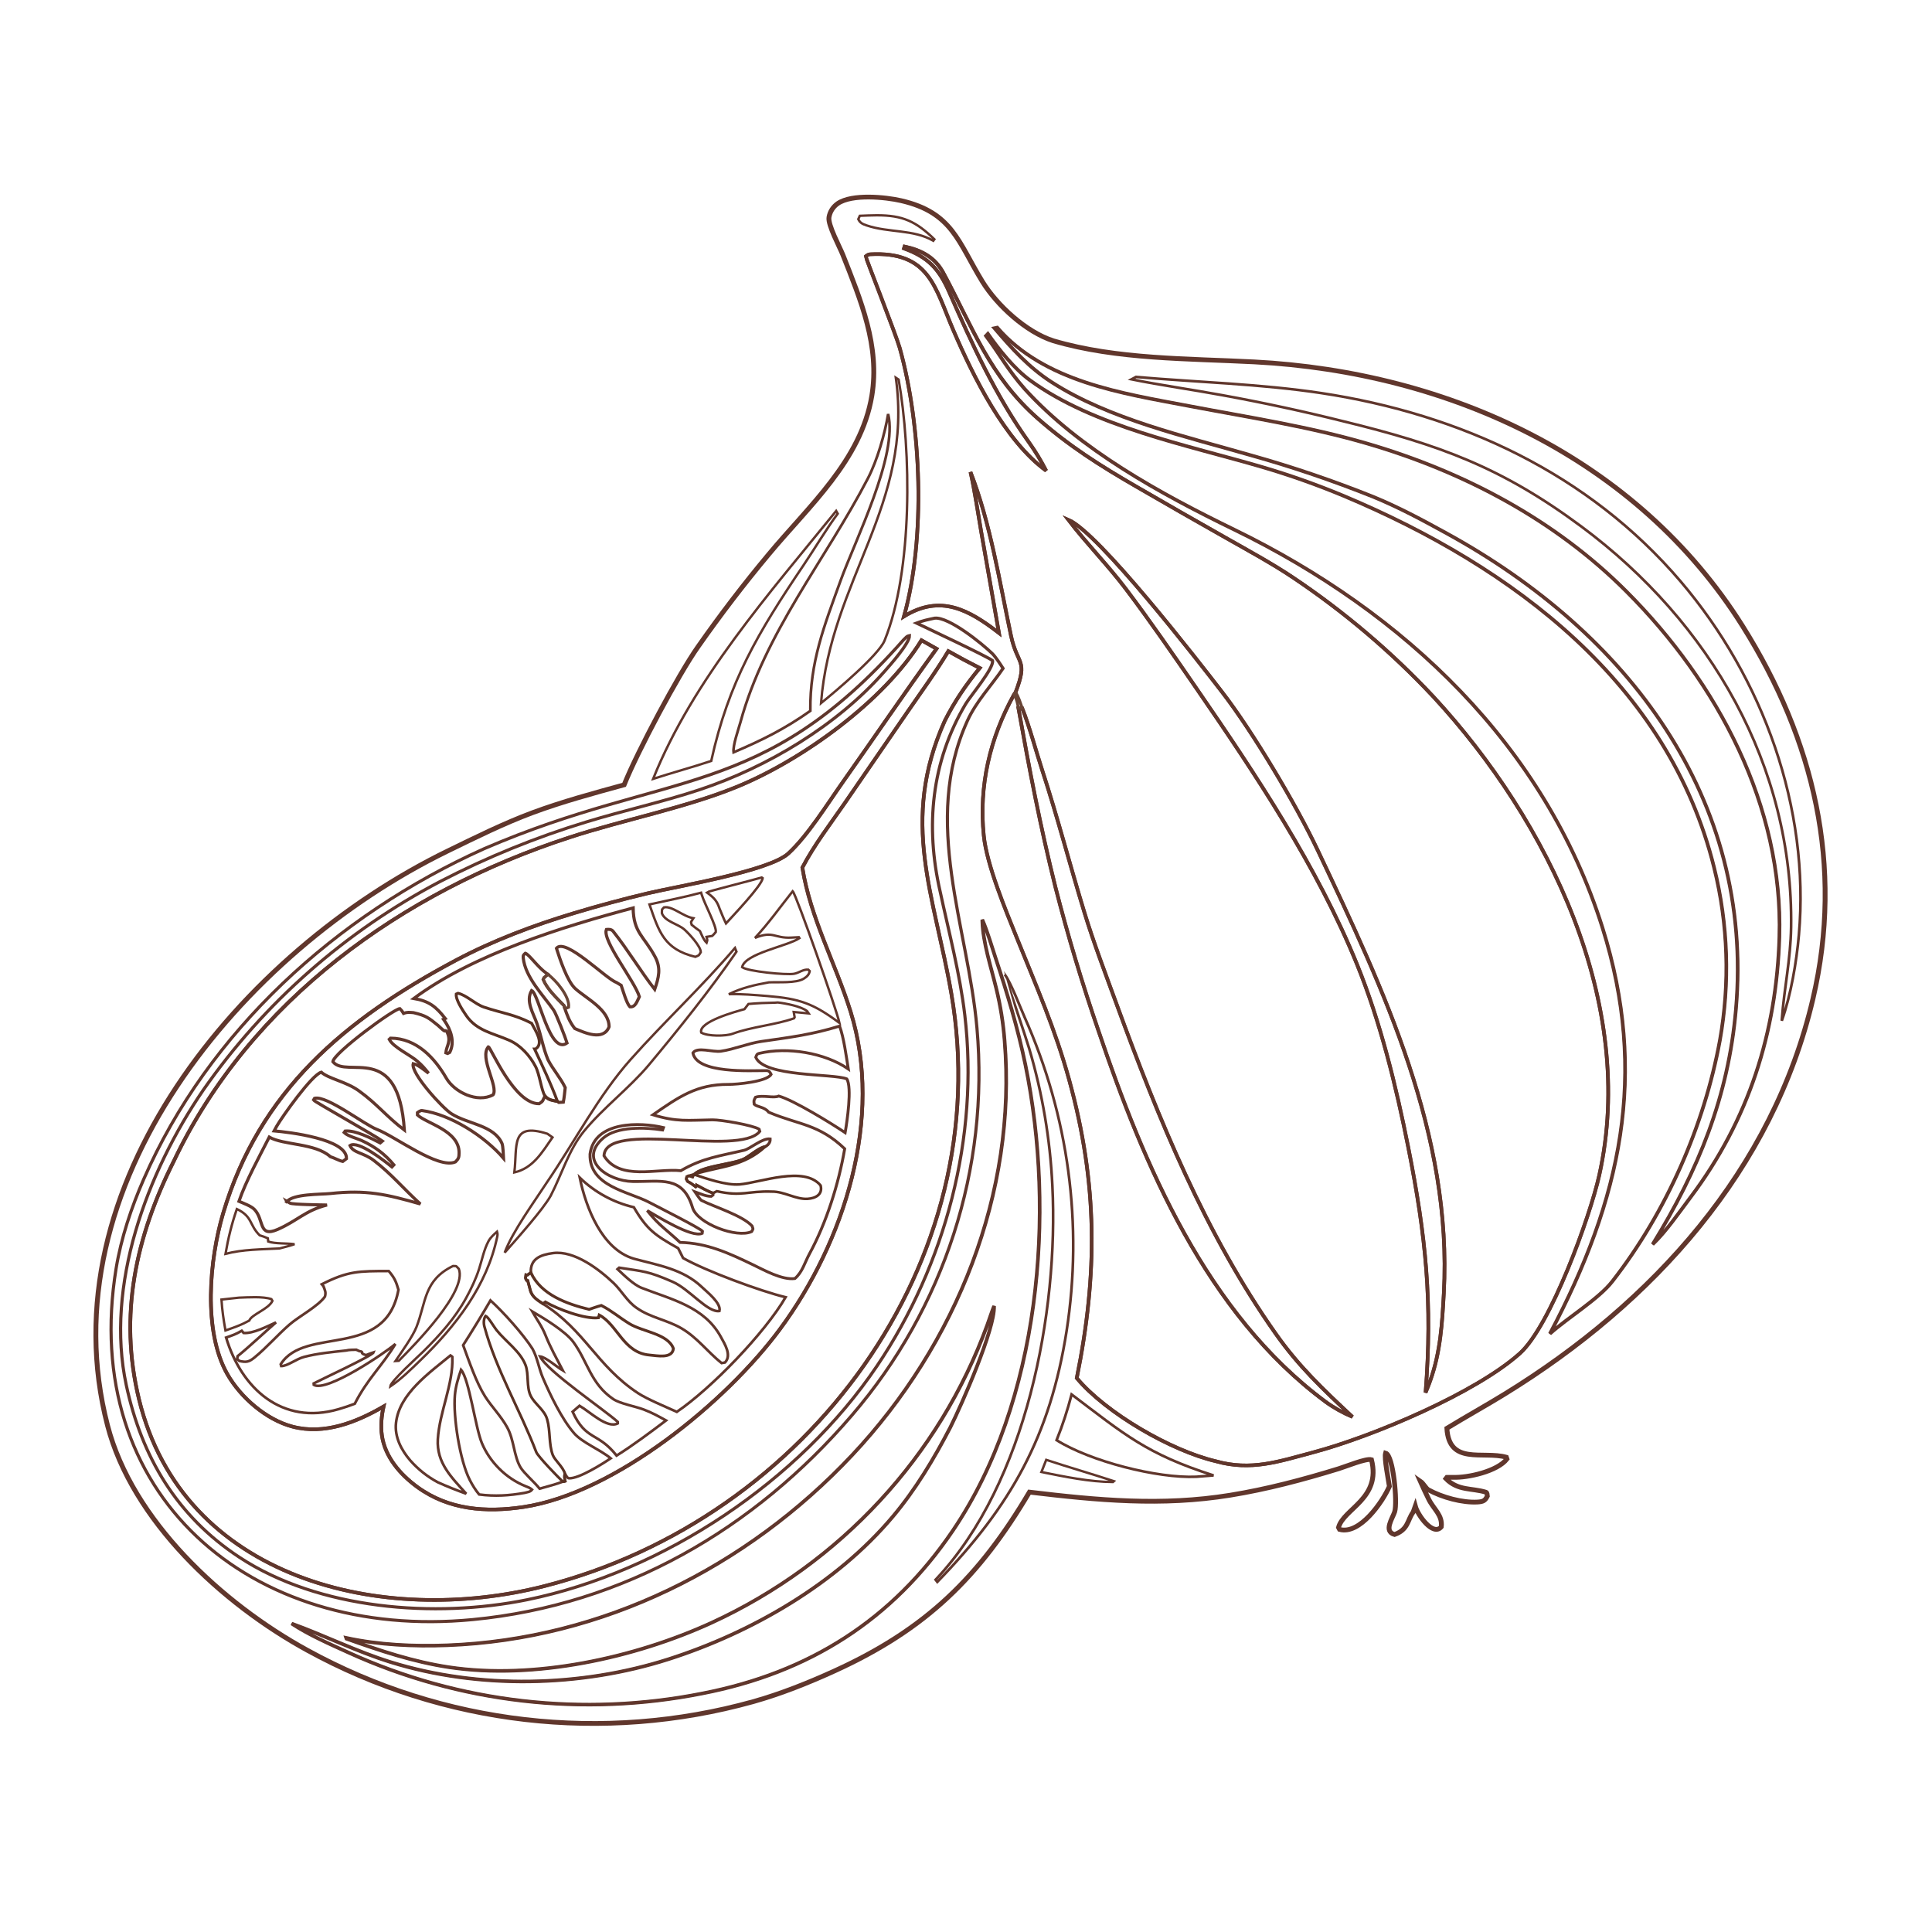 <svg xmlns="http://www.w3.org/2000/svg" viewBox="0 0 500 500">
  <g transform="matrix(0.627, 0, 0, 0.616, -436.03, 334.269)">
    <path fill="none" stroke="#60362C" stroke-width="2" d="M 953.04 -212.92 C 958.505 -226.85 975.474 -259.33 983.561 -270.96 C 992.719 -284.29 1002.44 -297.23 1012.7 -309.73 C 1029.3 -330.09 1050.84 -349.16 1055.28 -376.38 C 1058.68 -397.22 1050.68 -416.61 1043.31 -435.6 C 1042.01 -438.93 1037.08 -448.16 1037.59 -451.34 C 1037.97 -453.7 1039.29 -455.8 1041.25 -457.17 C 1047.12 -461.24 1060.85 -459.87 1067.36 -458.34 C 1088.57 -453.36 1090.88 -440.99 1100.91 -424.35 C 1106.91 -414.4 1118.96 -403.12 1130.18 -399.47 C 1156.21 -391.62 1186.05 -392.03 1213.12 -390.6 C 1293.78 -386.32 1371.25 -349.96 1414.65 -279.68 C 1444.12 -231.95 1456.58 -178.81 1443.72 -122.97 C 1427.18 -51.137 1377.86 4.618 1316.52 43.017 C 1308.66 47.938 1300.53 52.504 1292.63 57.428 C 1293.56 73.035 1307.45 66.853 1317.17 69.568 L 1317.43 70.316 C 1313.46 75.518 1301.32 78.268 1295.13 78.02 L 1292.63 78.04 L 1292.23 78.573 C 1297.24 83.761 1302.87 82.439 1308.75 84.279 C 1309.29 84.448 1309.22 85.222 1309.32 85.949 C 1308.36 87.92 1307.53 88.23 1305.39 88.396 C 1298.98 88.787 1290.7 86.44 1285.03 83.287 C 1283.92 82.667 1283.05 80.598 1281.61 79.597 C 1282.72 82.17 1283.89 84.566 1285.08 87.099 C 1287.13 91.444 1290.9 93.829 1290.32 98.83 C 1286.99 102.953 1280.61 93.977 1279.59 90.105 L 1278.71 92.648 C 1276.32 95.936 1276.76 99.96 1271.03 102.048 C 1266.34 100.722 1270.27 95.127 1271.09 92.488 C 1272.28 88.615 1270.55 68.759 1267.33 67.827 C 1266.71 70.059 1268.49 78.798 1268.9 81.823 C 1266.13 88.298 1256.72 102.247 1248.34 99.911 L 1247.91 99.084 C 1249.97 91.167 1265.59 87.027 1261.51 70.607 C 1259.37 69.939 1250.94 73.476 1247.97 74.404 C 1233.2 79.022 1218.46 83.008 1203.19 85.53 C 1174.88 90.208 1148.55 87.661 1120.33 84.239 C 1099.59 119.903 1077.81 141.76 1039.89 159.358 C 1029.06 164.384 1017.79 168.969 1006.27 172.273 C 944.475 189.781 878.254 181.997 822.203 150.637 C 786.923 130.946 749.968 96.084 739.808 56.241 C 714.184 -44.244 795.076 -142.91 880.227 -185.13 C 891.48 -190.71 903.398 -196.74 915.224 -201.21 C 927.429 -205.82 940.389 -209.39 953.04 -212.92 Z"/>
    
    <path fill="none" stroke="#60362C" stroke-width="1.5" d="M 1068.8 -439.07 C 1075.82 -437.54 1081.36 -434.45 1084.74 -428.09 C 1096.94 -405.11 1103.74 -384.67 1123.99 -366.63 C 1136.98 -355.06 1149.18 -347.21 1164.36 -338.26 C 1176.64 -331.01 1188.96 -323.83 1201.33 -316.72 C 1210.4 -311.48 1220.72 -305.77 1229.3 -299.89 C 1250.37 -285.51 1269.72 -268.78 1286.99 -250.02 C 1334.63 -197.64 1371.31 -120.79 1355.51 -48.815 C 1351.66 -31.334 1335.42 14.369 1322.77 25.936 C 1304.63 42.53 1262.11 60.827 1237.63 67.474 C 1223.22 71.388 1211.78 75.458 1197.18 71.241 C 1178.92 66.897 1151.96 51.081 1139.87 36.329 C 1148.59 -7.568 1148.51 -45.363 1136.74 -88.915 C 1130.96 -110.31 1123.23 -128.13 1115.14 -148.59 C 1110.49 -160.35 1102.73 -179.19 1101.49 -191.54 C 1099.38 -212.55 1104.01 -232.59 1114.01 -250.93 L 1114.62 -251.81 C 1119.88 -265.79 1115.35 -262.97 1112.72 -275.57 C 1108.01 -298.16 1104.26 -322.73 1096 -344.34 C 1097.77 -336.41 1099.02 -327.38 1100.41 -319.29 L 1107.75 -276.71 C 1095.39 -286.38 1083.7 -293.16 1068.55 -283.68 C 1077.58 -316.49 1075.78 -363.76 1066.79 -396.45 C 1065.3 -401.88 1052.74 -434.33 1052.75 -434.92 C 1053.26 -435.34 1053.81 -435.77 1054.52 -435.81 C 1079.02 -437.13 1081.27 -422.01 1088.88 -404 C 1097.09 -384.56 1110.21 -357.5 1127.23 -344.89 C 1125.09 -349.1 1122.9 -352.85 1120.18 -356.73 C 1106.45 -376.32 1096.68 -397.89 1087.29 -419.78 C 1083.06 -429.65 1078.58 -434.54 1068.55 -438.28 L 1068.8 -439.07 Z"/>
    
    <path fill="none" stroke="#60362C" stroke-width="1.5" d="M 1115.8 -245.05 L 1117.37 -245.05 C 1120.21 -237.85 1123.13 -226.81 1125.53 -219.3 C 1131.92 -199.4 1137.09 -179.01 1143.1 -159.01 C 1146.87 -146.48 1151.89 -133.06 1156.39 -120.53 C 1173.59 -72.652 1192.9 -24.245 1222.03 17.759 C 1231.63 31.607 1241.6 41.128 1253.65 52.608 C 1249.86 51.006 1245.81 48.723 1242.53 46.257 C 1193.38 9.231 1167.45 -53.493 1148.87 -109.44 C 1142.13 -129.35 1136.19 -149.53 1131.06 -169.93 C 1124.8 -195.48 1120.33 -219.24 1115.8 -245.05 Z"/>
    
    <path fill="none" stroke="#60362C" stroke-width="1.5" d="M 1136.35 -324.3 C 1148.81 -318.93 1189.79 -265.19 1199.91 -251.82 C 1212.55 -235.12 1230.33 -204.73 1239.23 -185.62 C 1266.63 -126.73 1294.94 -65.943 1291.37 0.681 C 1290.7 13.187 1290.01 25.343 1285.81 37.276 C 1285.3 38.861 1284.46 40.842 1283.84 42.431 C 1286.73 4.585 1284.06 -22.927 1276.68 -60.671 C 1271.68 -86.268 1265.2 -113.32 1255.49 -137.62 C 1239.18 -178.43 1213.67 -217.34 1189.08 -253.7 C 1179.64 -267.66 1170.25 -281.58 1160.21 -295.11 C 1152.78 -305.14 1143.86 -314.32 1136.35 -324.3 Z"/>
    
    <path fill="none" stroke="#60362C" stroke-width="1.5" d="M 1075.77 -273.65 L 1081.98 -270.09 C 1068.81 -251.57 1056.21 -232.68 1043.26 -214.01 C 1036.91 -204.84 1028.8 -191.54 1020.84 -184.09 C 1012.82 -176.6 974.857 -170.28 962.731 -167.34 C 952.541 -164.88 942.283 -162.06 932.26 -158.99 C 915.581 -153.87 898.916 -147.5 883.555 -139.18 C 837.759 -114.37 802.528 -84.386 787.483 -32.752 C 781.888 -13.548 779.099 16.614 789.306 34.755 C 794.761 44.452 805.307 53.833 816.19 56.733 C 829.358 60.242 842.501 54.894 853.757 48.256 C 852.891 52.196 852.505 56.412 853.061 60.419 C 854.309 69.415 860.577 76.806 867.643 82.062 C 880.604 91.702 896.01 92.857 911.523 90.48 C 949.339 84.685 995.086 46.37 1017.26 15.899 C 1044.02 -20.87 1060.19 -73.026 1046.51 -117.63 C 1040.26 -137.99 1029.92 -156.95 1026.6 -178.16 C 1031.51 -187.67 1038.04 -196.31 1044.04 -205.14 L 1070.23 -243.89 C 1075.85 -252.2 1081.76 -260.43 1086.85 -269.07 C 1091.11 -266.61 1095.44 -264.24 1099.82 -261.99 C 1094.09 -254.96 1089.44 -247.96 1085.4 -239.83 C 1066.69 -197.51 1081.08 -166.55 1088.09 -125.24 C 1107.24 -12.408 1028.81 95.424 920.245 123.692 C 853.092 141.178 770.866 120.804 752.805 45.28 C 744.316 9.781 751.496 -23.04 767.22 -54.944 C 798.647 -122.2 861.346 -167.99 930.583 -190.86 C 952.454 -198.15 978.114 -203.21 999.252 -211.95 C 1026.43 -223.19 1060.37 -248.1 1075.77 -273.65 Z"/>
    
    <path fill="none" stroke="#60362C" stroke-width="1.3" d="M 1081.25 -282.94 C 1087.03 -283.54 1100.76 -272.28 1105 -268.05 C 1106.37 -266.68 1108.35 -263.56 1109.44 -261.83 C 1104.57 -254.53 1098.39 -248 1094.75 -239.88 C 1075.69 -197.36 1095.01 -153.22 1098.67 -110.71 C 1103.79 -51.77 1085.21 6.782 1047.03 51.983 C 1006.75 99.76 953.069 131.663 890.547 137.79 C 798.413 146.818 728.082 85.009 743.356 -9.767 C 745.411 -22.515 749.651 -35.375 754.74 -47.22 C 781.4 -109.27 834.233 -158.17 895.162 -186.04 C 971.442 -219.59 1009.52 -205.97 1068.3 -273.76 C 1069.39 -274.79 1069.6 -275.36 1070.82 -275.59 C 1070.89 -272.44 1062.74 -263.13 1060.32 -260.35 C 1040.85 -237.86 1012.35 -220.41 984.253 -210.89 C 968.981 -205.72 952.932 -202.16 937.528 -197.35 C 916.699 -190.9 896.51 -182.54 877.219 -172.37 C 838.051 -151.44 804.492 -121.39 779.375 -84.765 C 756.016 -50.052 738.713 -2.523 747.545 39.305 C 753.905 69.423 768.366 94.29 794.183 111.581 C 826.997 133.558 874.862 137.368 913.016 129.448 C 969.479 117.727 1025.52 79.332 1057.36 31.31 C 1085.74 -11.477 1099.58 -65.081 1093.65 -116.19 C 1091.65 -133.49 1087.07 -151.07 1083.44 -168.25 C 1077.33 -195.44 1079.81 -222.55 1093.98 -246.85 C 1096.03 -250.37 1105.75 -261.93 1105.1 -265.11 C 1102.79 -266.92 1077.92 -278.81 1073.7 -280.87 C 1076.59 -281.97 1078.29 -282.3 1081.25 -282.94 Z"/>
    
    <path fill="none" stroke="#60362C" stroke-width="1.2" d="M 1041.97 -111.55 C 1043.73 -106.64 1044.72 -98.872 1045.56 -93.541 C 1035.81 -100.36 1020.43 -102.92 1008.81 -100.1 C 1007.73 -99.84 1007.68 -99.27 1007.38 -98.428 C 1010.98 -90.061 1039.23 -91.697 1044.94 -89.371 C 1047.17 -85.828 1045.04 -71.317 1044.26 -66.79 C 1038.66 -70.62 1022.98 -80.463 1016.86 -82.162 C 1014.88 -81.154 1010.18 -82.689 1007.28 -81.67 C 1006.52 -80.211 1006.52 -80.329 1006.74 -78.702 C 1008.07 -77.473 1011.04 -77.628 1012.68 -75.392 L 1013.08 -75.216 C 1025.21 -70.03 1033.4 -70.428 1044.08 -60.006 C 1041.58 -45.25 1036.55 -28.972 1029.48 -15.768 C 1027.59 -12.221 1026.65 -8.248 1023.52 -5.492 C 1018.23 -4.779 1010.77 -9.057 1006.08 -11.357 C 996.272 -16.162 987.228 -20.439 976.13 -20.665 C 970.61 -25.955 967.353 -27.839 962.586 -34.034 C 966.643 -31.679 981.024 -22.472 985.248 -24.478 L 985.372 -25.371 C 984.317 -26.704 966.902 -35.625 963.342 -37.534 C 954.839 -42.094 938.521 -44.193 938.958 -57.781 C 940.782 -71.802 959.782 -71.232 969.275 -68.923 L 968.926 -67.909 C 961.455 -69.074 950.078 -69.419 944.501 -64.587 C 933.701 -55.181 946.378 -46.426 956.601 -46.26 C 968.146 -46.073 977.24 -48.93 981.263 -35.318 C 983.283 -28.485 999.633 -22.34 1005.68 -25.225 C 1006.42 -26.716 1006.34 -25.953 1005.83 -27.593 C 1001.82 -31.998 990.443 -35.536 984.963 -38.308 C 984.464 -38.56 982.652 -41.322 982.234 -41.95 C 984.368 -41.153 986.757 -40.027 988.957 -40.026 L 989.725 -40.581 L 989.747 -41.384 C 987.625 -42.086 984.999 -43.648 982.976 -44.742 C 982.946 -44.172 983.055 -44.422 982.611 -44.008 C 981.532 -44.838 980.485 -45.689 979.26 -46.295 C 978.551 -47.56 978.633 -46.917 978.929 -48.278 C 980.198 -48.885 979.495 -48.713 981.264 -48.191 C 983.037 -52.836 998.136 -53.298 1002.81 -55.929 C 1005.26 -57.311 1009.04 -60.725 1011.32 -60.909 C 1012.55 -61.653 1013.4 -62.668 1013.32 -64.148 C 1010.04 -64.576 1005.16 -60.011 1002.51 -59.372 C 992.569 -56.976 985.531 -56.201 976.427 -50.801 C 966.486 -51.863 951.195 -46.449 944.725 -57.067 C 945.431 -72.273 1000.44 -56.418 1009.03 -67.315 L 1008.75 -68.246 C 1006.13 -69.927 993.042 -72.215 989.539 -72.166 C 979.186 -72.02 974.885 -71.19 964.929 -74.281 C 975.673 -81.866 983.019 -87.117 996.025 -87.051 C 999.634 -87.033 1011.98 -88.2 1013.7 -91.262 C 1013.27 -92.118 1012.97 -92.856 1011.72 -92.859 C 1005.14 -92.877 983.082 -91.482 981.427 -100.28 C 983.182 -102.99 989.547 -100.5 992.988 -101 C 998.427 -101.79 1004.36 -104.34 1009.7 -105.11 C 1021.38 -106.81 1030.69 -108 1041.97 -111.55 Z"/>
    
    <path fill="none" stroke="#60362C" stroke-width="1.1" d="M 934.722 -47.864 C 940.881 -41.755 948.602 -37.458 957.04 -35.442 C 962.497 -25.925 965.89 -23.64 975.344 -18.218 L 977.377 -14.094 C 986.739 -8.691 1009.28 -0.188 1019.69 2.357 C 1011.07 17.433 989.042 40.646 974.79 50.52 C 970.261 48.426 962.503 45.18 958.707 42.621 C 941.643 31.118 936.99 16.386 919.522 5.096 C 917.286 3.563 915.248 2.381 914.398 -0.236 C 914.337 -0.622 913.411 -3.863 913.232 -4.634 L 912.777 -4.728 C 912.103 -6.019 912.352 -5.335 912.528 -7.065 L 913.086 -6.952 L 914.53 -7.981 C 914.267 -13.793 918.473 -15.477 923.716 -16.182 C 932.458 -17.357 942.719 -9.37 948.669 -3.609 C 951.932 -0.451 954.326 4.168 958.216 6.859 C 963.825 10.92 970.816 11.886 976.791 15.478 C 983.317 19.402 987.478 25.316 993.257 30.027 L 994.661 29.782 C 997.546 26.748 994.57 22.02 992.926 18.971 C 986.07 6.264 972.591 3.317 960.283 -1.562 C 956.931 -2.891 952.919 -6.959 950.306 -9.45 L 950.989 -10.057 C 961.287 -8.419 962.816 -8.656 973.026 -4.143 C 980.049 -1.038 987.496 8.927 992.373 8.156 C 993.215 4.867 987.273 0.18 985.104 -1.932 C 977.345 -9.487 967.044 -11.075 957.062 -13.822 C 943.861 -17.773 937.254 -35.304 934.722 -47.864 Z"/>
    
    <path fill="none" stroke="#60362C" stroke-width="1.5" d="M 1068.8 -439.07 C 1075.82 -437.54 1081.36 -434.45 1084.74 -428.09 C 1096.94 -405.11 1103.74 -384.67 1123.99 -366.63 C 1136.98 -355.06 1149.18 -347.21 1164.36 -338.26 C 1176.64 -331.01 1188.96 -323.83 1201.33 -316.72 C 1210.4 -311.48 1220.72 -305.77 1229.3 -299.89 C 1250.37 -285.51 1269.72 -268.78 1286.99 -250.02 C 1334.63 -197.64 1371.31 -120.79 1355.51 -48.815 C 1351.66 -31.334 1335.42 14.369 1322.77 25.936 C 1304.63 42.53 1262.11 60.827 1237.63 67.474 C 1223.22 71.388 1211.78 75.458 1197.18 71.241 C 1178.92 66.897 1151.96 51.081 1139.87 36.329 C 1148.59 -7.568 1148.51 -45.363 1136.74 -88.915 C 1130.96 -110.31 1123.23 -128.13 1115.14 -148.59 C 1110.49 -160.35 1102.73 -179.19 1101.49 -191.54 C 1099.38 -212.55 1104.01 -232.59 1114.01 -250.93 L 1114.62 -251.81 C 1119.88 -265.79 1115.35 -262.97 1112.72 -275.57 C 1108.01 -298.16 1104.26 -322.73 1096 -344.34 C 1097.77 -336.41 1099.02 -327.38 1100.41 -319.29 L 1107.75 -276.71 C 1095.39 -286.38 1083.7 -293.16 1068.55 -283.68 C 1077.58 -316.49 1075.78 -363.76 1066.79 -396.45 C 1065.3 -401.88 1052.74 -434.33 1052.75 -434.92 C 1053.26 -435.34 1053.81 -435.77 1054.52 -435.81 C 1079.02 -437.13 1081.27 -422.01 1088.88 -404 C 1097.09 -384.56 1110.21 -357.5 1127.23 -344.89 C 1125.09 -349.1 1122.9 -352.85 1120.18 -356.73 C 1106.45 -376.32 1096.68 -397.89 1087.29 -419.78 C 1083.06 -429.65 1078.58 -434.54 1068.55 -438.28 L 1068.8 -439.07 Z"/>
    
    <path fill="none" stroke="#60362C" stroke-width="1.5" d="M 1115.8 -245.05 L 1117.37 -245.05 C 1120.21 -237.85 1123.13 -226.81 1125.53 -219.3 C 1131.92 -199.4 1137.09 -179.01 1143.1 -159.01 C 1146.87 -146.48 1151.89 -133.06 1156.39 -120.53 C 1173.59 -72.652 1192.9 -24.245 1222.03 17.759 C 1231.63 31.607 1241.6 41.128 1253.65 52.608 C 1249.86 51.006 1245.81 48.723 1242.53 46.257 C 1193.38 9.231 1167.45 -53.493 1148.87 -109.44 C 1142.13 -129.35 1136.19 -149.53 1131.06 -169.93 C 1124.8 -195.48 1120.33 -219.24 1115.8 -245.05 Z"/>
    
    <path fill="none" stroke="#60362C" stroke-width="1.5" d="M 1136.35 -324.3 C 1148.81 -318.93 1189.79 -265.19 1199.91 -251.82 C 1212.55 -235.12 1230.33 -204.73 1239.23 -185.62 C 1266.63 -126.73 1294.94 -65.943 1291.37 0.681 C 1290.7 13.187 1290.01 25.343 1285.81 37.276 C 1285.3 38.861 1284.46 40.842 1283.84 42.431 C 1286.73 4.585 1284.06 -22.927 1276.68 -60.671 C 1271.68 -86.268 1265.2 -113.32 1255.49 -137.62 C 1239.18 -178.43 1213.67 -217.34 1189.08 -253.7 C 1179.64 -267.66 1170.25 -281.58 1160.21 -295.11 C 1152.78 -305.14 1143.86 -314.32 1136.35 -324.3 Z"/>
    
    <path fill="none" stroke="#60362C" stroke-width="1.5" d="M 1075.77 -273.65 L 1081.98 -270.09 C 1068.81 -251.57 1056.21 -232.68 1043.26 -214.01 C 1036.91 -204.84 1028.8 -191.54 1020.84 -184.09 C 1012.82 -176.6 974.857 -170.28 962.731 -167.34 C 952.541 -164.88 942.283 -162.06 932.26 -158.99 C 915.581 -153.87 898.916 -147.5 883.555 -139.18 C 837.759 -114.37 802.528 -84.386 787.483 -32.752 C 781.888 -13.548 779.099 16.614 789.306 34.755 C 794.761 44.452 805.307 53.833 816.19 56.733 C 829.358 60.242 842.501 54.894 853.757 48.256 C 852.891 52.196 852.505 56.412 853.061 60.419 C 854.309 69.415 860.577 76.806 867.643 82.062 C 880.604 91.702 896.01 92.857 911.523 90.48 C 949.339 84.685 995.086 46.37 1017.26 15.899 C 1044.02 -20.87 1060.19 -73.026 1046.51 -117.63 C 1040.26 -137.99 1029.92 -156.95 1026.6 -178.16 C 1031.51 -187.67 1038.04 -196.31 1044.04 -205.14 L 1070.23 -243.89 C 1075.85 -252.2 1081.76 -260.43 1086.85 -269.07 C 1091.11 -266.61 1095.44 -264.24 1099.82 -261.99 C 1094.09 -254.96 1089.44 -247.96 1085.4 -239.83 C 1066.69 -197.51 1081.08 -166.55 1088.09 -125.24 C 1107.24 -12.408 1028.81 95.424 920.245 123.692 C 853.092 141.178 770.866 120.804 752.805 45.28 C 744.316 9.781 751.496 -23.04 767.22 -54.944 C 798.647 -122.2 861.346 -167.99 930.583 -190.86 C 952.454 -198.15 978.114 -203.21 999.252 -211.95 C 1026.43 -223.19 1060.37 -248.1 1075.77 -273.65 Z"/>
    
    <path fill="none" stroke="#60362C" stroke-width="1.5" d="M 1103.17 -402.39 C 1107.84 -395.67 1113.99 -387.77 1120.59 -382.87 C 1146.83 -363.4 1185.33 -355.69 1216.41 -346.43 C 1227.84 -343.01 1239.07 -338.96 1250.04 -334.31 C 1320.02 -304.45 1384.2 -255.35 1402.94 -178.1 C 1408.75 -154.31 1409.55 -129.58 1405.3 -105.46 C 1398.84 -69.763 1383.35 -33.622 1360.94 -4.314 C 1355.23 3.148 1342.45 10.978 1335.16 17.681 C 1364.53 -38.716 1375.88 -91.386 1356.81 -153.03 C 1333.18 -229.36 1275.06 -285.37 1204.9 -320.11 C 1174.5 -335.16 1141.02 -353.79 1118.34 -379.27 C 1111.36 -387.3 1108.16 -393.65 1102.39 -401.55 L 1103.17 -402.39 Z"/>
    
    <path fill="none" stroke="#60362C" stroke-width="1.5" d="M 1100.88 -156.24 C 1103.08 -151.11 1104.61 -145.49 1106.35 -140.18 C 1111.15 -125.43 1115.58 -110.57 1118.65 -95.355 C 1131.28 -32.906 1124.75 46.268 1088.73 100.385 C 1063.73 137.936 1029.48 160.081 985.386 168.808 C 936.15 178.792 885.013 172.804 839.416 151.714 C 831.532 148.07 823.029 144.311 815.821 139.472 C 829.57 144.552 842.664 151.222 856.658 155.649 C 893.069 167.165 935.155 166.205 971.321 154.441 C 1005.73 143.248 1040.7 122.679 1063.94 94.515 C 1073.39 83.062 1080.93 70.244 1087.66 57.053 C 1092.39 47.471 1106.17 15.577 1105.73 6.083 C 1104.69 8.685 1103.88 11.37 1102.93 14.007 C 1083.2 69.155 1042.3 114.159 989.28 139.05 C 957.404 153.935 915.836 163.159 880.815 157.812 C 866.045 155.558 852.414 150.894 838.431 145.828 L 838.312 145.475 C 851.776 148.445 866.254 149.115 879.99 148.591 C 944.237 146.142 1003.71 115.742 1047.09 68.76 C 1090.22 22.047 1115.24 -41.442 1110.08 -105.41 C 1109.52 -112.81 1108.37 -120.15 1106.63 -127.36 C 1104.49 -136.41 1101.17 -146.38 1100.88 -155.69 C 1100.88 -155.87 1100.88 -156.06 1100.88 -156.24 Z"/>
    
    <path fill="none" stroke="#60362C" stroke-width="1.5" d="M 1107.02 -405.02 C 1126.48 -382.17 1158.47 -377.44 1186.27 -372.06 C 1210.77 -367.32 1235.73 -363.44 1259.67 -356.32 C 1299.8 -344.39 1337.33 -324.17 1366.77 -294.12 C 1404.56 -255.6 1431.48 -203.93 1429.88 -149.04 C 1428.7 -108.86 1417.21 -72.13 1393.24 -39.681 C 1388.69 -33.514 1383.01 -25.132 1377.57 -19.876 C 1396.52 -51.177 1408.81 -81.923 1411.94 -118.61 C 1419.52 -207.35 1367.09 -276.97 1292.52 -318.58 C 1282.31 -324.29 1272.97 -329.43 1262.15 -333.96 C 1245.75 -340.64 1229.01 -346.43 1211.98 -351.3 C 1184.89 -359.27 1153.14 -366.58 1129.56 -382.04 C 1120.08 -388.25 1113.07 -396.21 1105.89 -404.78 L 1107.02 -405.02 Z"/>
    
    <path fill="none" stroke="#60362C" stroke-width="1.3" d="M 956.757 -161.2 C 956.888 -150.79 961.174 -149.44 965.788 -140.72 C 968.381 -135.83 967.304 -131.92 965.657 -126.98 C 959.767 -134.71 954.457 -143.75 948.501 -151.37 C 947.773 -152.29 946.696 -152.25 945.726 -152.15 C 943.826 -147.56 957.495 -130.34 959.322 -123.9 C 958.367 -121.98 957.713 -119.38 955.407 -119.66 C 954.012 -121.21 952.657 -126.25 951.806 -128.69 C 951.651 -128.78 949.931 -129.87 949.833 -129.91 C 945.604 -131.35 928.767 -148.91 925.101 -144.24 C 926.475 -139.85 929.559 -130.29 932.939 -127.24 C 937.63 -123.02 946.849 -118.44 946.827 -111.25 C 944.451 -105.13 936.662 -108.79 932.66 -110.54 C 930.354 -113.58 929.592 -115.92 928.395 -119.43 L 928.308 -120.08 C 925.149 -123.42 921.368 -126.92 919.629 -131.12 L 920 -131.91 L 921.588 -133.31 L 920.954 -133.76 C 917.402 -136.29 913.791 -141.69 912.266 -142.15 C 911.673 -141.59 911.263 -141.42 911.391 -140.19 C 912.25 -132 919.629 -124.54 923.948 -118.26 C 925.028 -116.69 928.903 -106.44 929.476 -104.44 C 922.276 -99.21 917.88 -125.17 914.855 -126.51 C 912.274 -121.94 915.573 -116.99 917.06 -112.6 C 918.758 -107.59 919.622 -102.22 921.634 -97.348 C 923.558 -93.492 926.693 -89.981 928.724 -85.704 C 928.503 -83.722 928.314 -81.542 927.939 -79.599 L 926.082 -79.488 L 925.527 -79.902 C 923.196 -80.422 921.881 -80.426 920.348 -82.192 C 919.26 -79.957 919.757 -80.162 917.971 -78.941 C 907.62 -78.784 898.089 -102.51 896.993 -102.85 C 893.132 -98.343 901.281 -86.135 898.951 -82.683 C 892.439 -79.079 882.961 -83.823 879.647 -89.677 C 874.829 -98.188 867.392 -106.43 856.627 -106.49 L 856.09 -105.98 C 857.763 -102.66 864.703 -99.45 867.688 -96.797 C 869.722 -94.993 870.653 -93.861 872.313 -91.76 C 870.614 -93.034 867.919 -95.378 865.986 -95.768 C 864.831 -91.873 877.972 -77.21 881.726 -74.753 C 888.444 -70.355 899.342 -69.995 902.651 -62.177 C 903.059 -61.064 903.196 -57.286 903.256 -56.02 C 895.637 -65.113 881.447 -74.486 869.588 -76.074 C 869.036 -76.148 868.148 -75.518 867.727 -75.189 L 867.727 -74.218 C 871.4 -70.64 885.011 -67.683 884.918 -58.265 C 884.899 -56.381 884.715 -55.835 883.404 -54.487 C 876.249 -51.301 858.425 -65.315 850.956 -68.164 C 845.892 -70.096 830.32 -82.51 825.269 -81.225 L 824.832 -80.493 C 825.237 -79.768 849.758 -65.834 853.27 -63.263 L 852.358 -62.468 C 848.593 -64.429 842.222 -67.852 837.904 -67.469 L 837.461 -66.829 C 838.958 -65.316 842.682 -64.418 844.852 -63.394 C 850.207 -60.866 854.237 -57.814 857.994 -53.253 L 857.188 -52.388 C 854.532 -54.576 843.234 -63.771 839.891 -61.352 C 841.209 -58.212 845.439 -58.448 849.724 -55.104 C 857.083 -49.36 862.046 -43.123 868.933 -36.813 C 854.863 -40.934 846.545 -42.839 831.76 -41.209 C 827.782 -40.77 816.383 -41.159 813.725 -37.717 L 814.04 -37.459 L 813.772 -37.956 L 815.142 -37.165 C 816.151 -36.575 828.395 -36.425 830.392 -36.386 C 821.408 -34.048 818.307 -29.85 810.106 -26.159 C 801.935 -22.482 804.6 -30.283 800.352 -34.613 C 799.047 -35.943 795.906 -37.144 794.048 -37.935 C 796.816 -46.237 802.534 -56.841 806.562 -64.915 C 812.417 -61.462 825.518 -62.446 831.768 -56.698 C 833.624 -56.075 835.388 -55.015 836.898 -54.691 L 838.428 -55.868 C 838.778 -64.14 814.557 -67.008 808.56 -67.52 C 808.913 -68.198 809.278 -68.869 809.654 -69.534 C 811.97 -73.618 824.162 -91.099 828.033 -92.182 C 830.961 -89.479 838.187 -88.26 843.432 -84.442 C 851.072 -78.881 854.758 -73.709 862.326 -67.871 C 859.895 -105.38 838.501 -89.205 832.818 -96.605 C 833.247 -100.36 858.058 -118.85 860.465 -118.89 C 861.415 -117.89 861.247 -118.06 861.985 -116.88 C 863.592 -117.51 864.413 -117.31 866.128 -117.19 C 871.156 -115.95 872.24 -115.16 876.209 -111.84 C 876.756 -111.39 878.326 -109.76 878.828 -109.52 C 879.29 -109.75 878.992 -109.68 879.747 -109.43 C 881.959 -105.16 879.721 -103.5 879.444 -100.33 L 880.172 -100.05 L 881.048 -100.5 C 883.276 -104.91 881.504 -109.98 878.899 -113.8 L 878.468 -114.42 L 879.211 -114.74 C 875.293 -119.84 872.482 -122.05 866.228 -123.16 C 890.785 -141.72 927.37 -153.22 956.757 -161.2 Z"/>
    
    <path fill="none" stroke="#593123" stroke-width="1.2" d="M 920.348 -82.192 C 918.787 -84.885 918.169 -91.276 916.463 -94.599 C 914.129 -99.14 910.305 -103.48 905.61 -105.59 C 899.062 -108.53 892.165 -109.55 887.863 -115.99 C 886.54 -117.97 883.426 -122.62 883.744 -125.03 L 884.492 -125.35 C 887.963 -124.55 891.594 -120.76 895.128 -119.54 C 902.632 -116.96 907.672 -116.53 914.846 -112.75 C 916.423 -109.62 920.129 -104.35 916.468 -101.93 L 916.067 -101.93 C 919.452 -94.51 922.728 -87.579 925.527 -79.902 C 923.196 -80.422 921.881 -80.426 920.348 -82.192 Z"/>

    <path fill="none" stroke="#60362C" stroke-width="1.1" d="M 828.239 -3.09 C 839.222 -8.737 843.489 -8.603 855.868 -8.641 C 858.201 -5.878 858.896 -4.287 859.889 -0.787 C 854.535 28.792 821.354 14.244 811.301 30.506 L 811.497 31.287 C 814.079 31.316 817.622 28.327 820.877 27.452 C 826.57 25.921 832.484 25.413 838.324 24.74 C 839.455 24.411 841.226 24.456 842.476 24.41 L 843.666 24.973 C 846.305 25.41 843.279 25.724 846.5 26.683 C 847.653 26.2 848.449 25.893 849.635 25.507 C 849.176 26.942 827.553 37.116 824.912 38.558 L 824.955 39.189 C 830.185 42.345 854.076 25.989 858.62 22 C 853.116 31.305 847.193 36.471 841.853 47.117 C 839.663 47.961 837.442 48.718 835.193 49.386 C 811.81 56.298 795.05 40.647 788.753 19.3 C 791.468 18.336 792.671 17.956 795.21 16.453 L 795.992 17.383 C 800.069 17.637 805.494 14.668 809.35 12.936 C 805.108 16.632 798.186 23.283 793.488 27.131 C 793.431 27.521 793.374 27.91 793.317 28.3 L 794.199 29.123 C 797.087 29.814 798.224 29.547 800.498 27.654 C 805.621 23.388 809.849 18.338 814.836 13.911 C 818.786 10.405 826.661 6.219 829.546 2.099 C 830.04 0.227 829.577 -0.457 828.915 -2.288 L 828.239 -3.09 Z"/>
    
    <path fill="none" stroke="#60362C" stroke-width="1.1" d="M 897.871 3.705 C 903.023 8.428 911.508 18.051 915.219 24.037 C 917.25 27.791 917.836 32.264 919.47 36.151 C 922.501 43.366 927.294 53.5 932.346 59.45 C 935.809 63.528 943.098 66.326 947.488 70.042 C 944.213 72.304 934.306 78.697 930.235 78.419 C 929.537 78.371 929.058 77.178 928.566 76.395 C 928.32 77.861 928.383 78.195 928.717 79.648 C 927.943 79.879 928.263 79.894 927.771 79.812 C 925.307 80.843 920.873 82.002 918.163 82.791 C 916.141 80.176 911.616 76.193 910.247 73.81 C 907.487 69.005 907.637 62.306 904.753 56.996 C 902.132 52.169 898.271 48.292 895.585 43.946 C 891.943 38.053 888.987 29.107 886.585 22.509 C 890.468 16.314 894.23 10.045 897.871 3.705 Z"/>
    
    <path fill="none" stroke="#60362C" stroke-width="1.1" d="M 1062.01 -368.7 C 1066.15 -351.4 1048.41 -315.7 1042.38 -298.71 C 1035.61 -279.62 1029.69 -264.6 1029.89 -243.99 C 1019.3 -236.37 1009.98 -231.68 998.219 -226.57 C 997.846 -229.52 1000.21 -236.12 1001.03 -239.17 C 1011.13 -276.9 1036.17 -307.41 1053.64 -341.63 C 1057.52 -349.23 1060.66 -360.38 1062.01 -368.7 Z"/>
    
    <path fill="none" stroke="#60362C" stroke-width="1.1" d="M 1081.6 121.032 L 1082.06 120.537 C 1119.08 80.209 1132.39 8.76 1129.8 -44.426 C 1128.89 -63.978 1125.68 -83.355 1120.22 -102.15 C 1119.25 -105.63 1110.14 -133.08 1110.16 -133.22 C 1112.68 -129.77 1116.37 -119.82 1118.33 -115.3 C 1136.49 -73.846 1142.5 -28.086 1135.65 16.651 C 1128.86 60.604 1112.82 89.981 1082.3 121.962 L 1081.6 121.032 Z"/>
    
    <path fill="none" stroke="#60362C" stroke-width="1.1" d="M 1164.3 -384.28 C 1189.54 -382.07 1215.86 -381.33 1240.81 -377.49 C 1298.34 -368.63 1351.25 -343.59 1389.09 -298.4 C 1423.23 -257.62 1442.52 -203.18 1437.93 -149.87 C 1436.93 -138.35 1434.63 -124.62 1430.87 -113.8 L 1430.91 -114.43 C 1431.86 -127.79 1434.51 -139.31 1434.71 -153.13 C 1435.68 -220.81 1401.42 -281.2 1348.13 -321.45 C 1315.09 -346.4 1289.44 -355.83 1249.77 -365.68 C 1233.31 -369.86 1216.71 -373.5 1200.01 -376.6 C 1187.74 -378.92 1174.54 -380.77 1162.47 -383.28 L 1164.3 -384.28 Z"/>
    
    <path fill="none" stroke="#60362C" stroke-width="1.1" d="M 1103.17 -402.39 C 1107.84 -395.67 1113.99 -387.77 1120.59 -382.87 C 1146.83 -363.4 1185.33 -355.69 1216.41 -346.43 C 1227.84 -343.01 1239.07 -338.96 1250.04 -334.31 C 1320.02 -304.45 1384.2 -255.35 1402.94 -178.1 C 1408.75 -154.31 1409.55 -129.58 1405.3 -105.46 C 1398.84 -69.763 1383.35 -33.622 1360.94 -4.314 C 1355.23 3.148 1342.45 10.978 1335.16 17.681 C 1364.53 -38.716 1375.88 -91.386 1356.81 -153.03 C 1333.18 -229.36 1275.06 -285.37 1204.9 -320.11 C 1174.5 -335.16 1141.02 -353.79 1118.34 -379.27 C 1111.36 -387.3 1108.16 -393.65 1102.39 -401.55 L 1103.17 -402.39 Z"/>
    
    <path fill="none" stroke="#60362C" stroke-width="1.1" d="M 1100.88 -156.24 C 1103.08 -151.11 1104.61 -145.49 1106.35 -140.18 C 1111.15 -125.43 1115.58 -110.57 1118.65 -95.355 C 1131.28 -32.906 1124.75 46.268 1088.73 100.385 C 1063.73 137.936 1029.48 160.081 985.386 168.808 C 936.15 178.792 885.013 172.804 839.416 151.714 C 831.532 148.07 823.029 144.311 815.821 139.472 C 829.57 144.552 842.664 151.222 856.658 155.649 C 893.069 167.165 935.155 166.205 971.321 154.441 C 1005.73 143.248 1040.7 122.679 1063.94 94.515 C 1073.39 83.062 1080.93 70.244 1087.66 57.053 C 1092.39 47.471 1106.17 15.577 1105.73 6.083 C 1104.69 8.685 1103.88 11.37 1102.93 14.007 C 1083.2 69.155 1042.3 114.159 989.28 139.05 C 957.404 153.935 915.836 163.159 880.815 157.812 C 866.045 155.558 852.414 150.894 838.431 145.828 L 838.312 145.475 C 851.776 148.445 866.254 149.115 879.99 148.591 C 944.237 146.142 1003.71 115.742 1047.09 68.76 C 1090.22 22.047 1115.24 -41.442 1110.08 -105.41 C 1109.52 -112.81 1108.37 -120.15 1106.63 -127.36 C 1104.49 -136.41 1101.17 -146.38 1100.88 -155.69 C 1100.88 -155.87 1100.88 -156.06 1100.88 -156.24 Z"/>
    
    <path fill="none" stroke="#60362C" stroke-width="1.1" d="M 1107.02 -405.02 C 1126.48 -382.17 1158.47 -377.44 1186.27 -372.06 C 1210.77 -367.32 1235.73 -363.44 1259.67 -356.32 C 1299.8 -344.39 1337.33 -324.17 1366.77 -294.12 C 1404.56 -255.6 1431.48 -203.93 1429.88 -149.04 C 1428.7 -108.86 1417.21 -72.13 1393.24 -39.681 C 1388.69 -33.514 1383.01 -25.132 1377.57 -19.876 C 1396.52 -51.177 1408.81 -81.923 1411.94 -118.61 C 1419.52 -207.35 1367.09 -276.97 1292.52 -318.58 C 1282.31 -324.29 1272.97 -329.43 1262.15 -333.96 C 1245.75 -340.64 1229.01 -346.43 1211.98 -351.3 C 1184.89 -359.27 1153.14 -366.58 1129.56 -382.04 C 1120.08 -388.25 1113.07 -396.21 1105.89 -404.78 L 1107.02 -405.02 Z"/>
    
    <path fill="none" stroke="#60362C" stroke-width="1.1" d="M 915.085 8.308 C 919.986 11.249 928.824 16.677 932.081 21.188 C 938.014 29.409 939.238 38.731 948.54 45.148 C 951.325 47.069 957.66 48.206 961.082 49.524 C 964.592 50.876 967.047 52.284 970.342 54.126 C 964.025 58.972 956.62 64.646 949.927 68.89 C 942.127 58.831 937.301 62.79 931.77 50.466 L 934.624 47.953 C 939.013 50.554 946.029 57.683 950.403 55.367 L 950.396 54.728 C 944.814 49.589 921.324 33.491 918.334 27.24 C 920.689 27.518 925.142 31.573 927.724 33.119 C 925.229 28.242 922.582 23.432 920.583 18.325 C 919.093 14.522 917.062 11.824 915.085 8.308 Z"/>
    
    <path fill="none" stroke="#60362C" stroke-width="1.1" d="M 1137.74 43.204 C 1159.67 60.07 1168.66 68.22 1196.32 77.224 L 1189.18 77.779 C 1173.12 78.505 1145.42 71.298 1131.54 62.408 C 1134.04 56.102 1136.05 49.767 1137.74 43.204 Z"/>
    
    <path fill="none" stroke="#60362C" stroke-width="1.1" d="M 885.719 32.831 C 889.072 36.757 891.624 57.015 894.303 63.599 C 897.552 71.583 904.308 78.487 912.331 81.736 C 913.379 82.161 914.175 82.429 915.033 83.188 C 914.256 84.214 913.173 84.221 911.959 84.557 C 905.584 85.718 899.628 86.076 893.197 85.233 C 891.68 83.393 890.395 81.251 889.322 79.123 C 885.226 70.995 882.402 52.567 883.183 43.466 C 883.503 39.737 884.548 36.368 885.719 32.831 Z"/>
    
    <path fill="none" stroke="#60362C" stroke-width="1.1" d="M 881.382 26.793 C 881.68 26.934 881.889 27.215 882.129 27.441 C 882.593 38.861 876.798 50.541 876.138 62.031 C 875.566 71.981 881.802 78.044 887.859 84.915 C 883.841 83.43 879.923 81.861 876.037 80.056 C 871.784 77.719 867.979 74.646 864.8 70.98 C 861.052 66.57 858.232 61.039 858.883 55.103 C 860.223 42.873 872.744 34.058 881.382 26.793 Z"/>
        
    
    <path fill="none" stroke="#593123" stroke-width="1.2" d="M 913.086 -6.952 L 914.53 -7.981 C 918.736 1.3 929.318 5.157 938.566 7.466 C 940.152 6.93 942.044 6.227 943.639 5.813 C 948.122 8.194 950.953 10.806 955.195 13.464 C 960.636 16.873 971.16 17.685 973.373 23.937 C 972.89 28.304 966.7 26.914 963.497 26.643 C 952.768 25.737 950.333 13.908 942.767 9.833 L 942.449 10.987 C 936.73 11.648 925.734 7.413 920.515 4.358 L 919.522 5.096 C 917.286 3.563 915.248 2.381 914.398 -0.236 C 914.337 -0.622 913.411 -3.863 913.232 -4.634 L 912.777 -4.728 C 912.103 -6.019 912.352 -5.335 912.528 -7.065 L 913.086 -6.952 Z"/>
        
    <path fill="none" stroke="#684435" stroke-width="1.2" d="M 1114.62 -251.81 C 1115.91 -249.77 1116.58 -247.36 1117.37 -245.05 L 1115.8 -245.05 C 1115.29 -247.71 1115.19 -248.53 1114.01 -250.93 L 1114.62 -251.81 Z"/>
    
    <path fill="none" stroke="#684435" stroke-width="1.2" d="M 921.588 -133.31 C 925.031 -130.65 930.608 -124 930.136 -119.47 C 929.057 -119.02 929.635 -119.07 928.395 -119.43 L 928.308 -120.08 C 925.149 -123.42 921.368 -126.92 919.629 -131.12 L 920 -131.91 L 921.588 -133.31 Z"/>
    
    
    
    <path fill="none" stroke="#593123" stroke-width="1.1" d="M 927.771 79.812 C 926.097 78.372 917.447 69.221 916.77 67.422 C 910.156 49.849 900.144 32.755 895.354 14.63 C 894.982 13.226 895.036 11.32 895.869 10.197 C 897.006 10.719 899.289 14.788 900.324 16.112 C 904.113 20.958 910.145 25.034 912.342 30.873 C 913.748 34.608 912.661 40.098 914.467 43.792 C 916.209 47.357 920.307 49.762 921.299 53.801 C 922.639 58.56 921.9 64.05 923.568 68.595 C 924.403 70.871 927.815 73.638 928.566 76.395 C 928.32 77.861 928.383 78.195 928.717 79.648 C 927.943 79.879 928.263 79.894 927.771 79.812 Z"/>
    
    <path fill="none" stroke="#593123" stroke-width="1.1" d="M 982.976 -44.742 C 982.946 -44.172 983.055 -44.422 982.611 -44.008 C 981.532 -44.838 980.485 -45.689 979.26 -46.295 C 978.551 -47.56 978.633 -46.917 978.929 -48.278 C 980.198 -48.885 979.495 -48.713 981.264 -48.191 C 983.037 -52.836 998.136 -53.298 1002.81 -55.929 C 1005.26 -57.311 1009.04 -60.725 1011.32 -60.909 C 1002.13 -52.431 993.277 -52.793 981.703 -49.266 C 987.012 -47.491 995.13 -44.574 1000.7 -45.048 C 1009.21 -45.772 1027.3 -53.009 1034.13 -44.603 C 1035.09 -40.822 1032.11 -39.209 1028.75 -38.981 C 1023.99 -38.658 1019.07 -42.091 1014.07 -42.017 C 1003.95 -42.384 1001.78 -39.805 991.322 -42.177 L 989.747 -41.384 C 987.625 -42.086 984.999 -43.648 982.976 -44.742 Z"/>
    
    
    <path fill="none" stroke="#60362C" stroke-width="1" d="M 1127.26 70.683 C 1136.53 73.793 1145.92 76.526 1155.19 79.63 L 1154.78 80.005 C 1145.01 79.936 1134.83 77.745 1125.28 75.803 L 1127.26 70.683 Z"/>
    
    <path fill="none" stroke="#60362C" stroke-width="1" d="M 998.787 -144.37 L 999.41 -142.81 C 988.716 -126.95 975.466 -110.14 963.292 -95.303 C 955.367 -85.648 944.29 -77.154 936.437 -67.366 C 930.188 -59.579 927.207 -49.041 922.717 -40.255 C 919.488 -34.375 908.796 -22.245 903.74 -16.395 C 906.917 -25.206 916.163 -38.037 921.303 -46.107 C 932.468 -62.743 942.526 -82.451 955.729 -97.535 C 969.861 -113.68 984.819 -127.76 998.787 -144.37 Z"/>
    
    <path fill="none" stroke="#60362C" stroke-width="1" d="M 1065.18 -383.95 L 1066.34 -383.18 C 1071.5 -353.45 1072.29 -303.03 1060.52 -273.49 C 1058.1 -267.43 1040.19 -252.06 1034.31 -247.24 C 1038.25 -299.02 1072.51 -330.67 1065.18 -383.95 Z"/>
    
    <path fill="none" stroke="#60362C" stroke-width="1" d="M 1040.56 -327.98 L 1041.2 -326.84 C 1036.76 -320.81 1031.43 -311.72 1027.08 -305.18 C 1008.38 -276.98 996.167 -256.2 988.989 -222.95 C 981.404 -220.37 972.875 -218.02 965.008 -215.42 C 981.473 -257.15 1013.07 -293.45 1040.56 -327.98 Z"/>
    
    <path fill="none" stroke="#60362C" stroke-width="1" d="M 963.493 -162.67 C 970.106 -164.15 978.349 -165.81 984.808 -167.6 L 985.052 -166.79 C 986.295 -162.71 991.271 -153.45 990.874 -151.07 C 990.461 -150.6 989.832 -149.79 989.372 -149.43 L 987.035 -149.04 C 987.399 -147.33 987.532 -148.1 987.066 -146.59 C 985.809 -147.8 985.077 -149.83 984.329 -151.47 C 983.088 -152.37 982.096 -153.12 980.918 -154.11 C 980.506 -155.81 980.486 -154.9 981.65 -156.87 C 977.303 -157.59 972.889 -162.14 969.478 -161.43 C 968.358 -160.14 968.731 -160.9 968.624 -158.95 C 969.958 -155.42 975.285 -154.51 977.922 -152.12 C 979.722 -150.48 984.702 -145.08 984.675 -142.61 C 983.577 -140.88 984.296 -141.52 982.427 -140.65 C 969.557 -143.83 967.418 -151.12 963.493 -162.67 Z"/>
    
    <path fill="none" stroke="#60362C" stroke-width="1" d="M 1015.41 -121.4 L 1016.46 -121.48 C 1019.78 -121.08 1025.99 -119.89 1028.55 -117.85 L 1029.2 -116.88 L 1023.04 -117.48 L 1023.41 -115.29 L 1023.16 -114.81 C 1015.4 -112.02 1005.83 -111.34 997.857 -108.35 C 994.954 -107.26 987.646 -107.2 984.856 -108.81 C 983.55 -113.4 999.536 -117.77 1002.7 -118.66 L 1004.35 -120.85 C 1008.27 -121.21 1011.47 -121.32 1015.41 -121.4 Z"/>
    
    <path fill="none" stroke="#60362C" stroke-width="1" d="M 858.669 29.154 C 861.158 25.411 865.842 18.762 867.344 14.824 C 871.356 4.301 870.33 -4.778 882.414 -10.76 C 884.207 -10.661 883.396 -10.973 884.815 -9.527 C 888.307 0.009 866.629 22.253 860.028 29.066 L 858.669 29.154 Z"/>
    
    <path fill="none" stroke="#60362C" stroke-width="1" d="M 1022.62 -168.22 C 1024.19 -166.53 1040.77 -118.28 1041.92 -112.88 C 1031.17 -121 1025.57 -123.09 1012.12 -124.19 C 1006.81 -124.62 1001.59 -125.12 996.253 -124.96 C 1001.5 -127.6 1007.04 -128.9 1012.79 -129.93 C 1016.63 -130.12 1024.03 -129.46 1027.23 -131.51 C 1028.5 -132.32 1029.38 -133.17 1029.64 -134.67 L 1029.04 -135.27 C 1026.85 -135.46 1025.28 -133.91 1023.15 -133.53 C 1019.87 -132.94 1004.13 -134.52 1001.73 -136.29 C 1002.93 -142.12 1020.34 -145.08 1025.39 -148.49 L 1025.15 -148.91 C 1024.09 -148.84 1023.02 -148.78 1021.96 -148.73 C 1015.01 -148.37 1014.59 -151.76 1007.04 -148.6 C 1012.63 -154.68 1017.54 -161.72 1022.62 -168.22 Z"/>
    
    <path fill="none" stroke="#60362C" stroke-width="1" d="M 793.186 -34.696 C 799.75 -31.512 798.217 -28.063 802.591 -23.663 C 803.766 -23.299 804.847 -22.919 805.97 -22.406 L 806.138 -21.034 C 809.149 -20.019 813.671 -20.397 816.981 -19.927 C 814.962 -19.199 812.841 -18.697 810.772 -18.129 C 803.417 -17.729 795.643 -17.774 788.5 -15.865 C 789.587 -22.331 791.071 -28.487 793.186 -34.696 Z"/>
    
    <path fill="none" stroke="#60362C" stroke-width="1" d="M 1009.81 -173.99 L 1010.21 -173.73 C 1010.03 -170.75 997.776 -157.73 995.075 -154.68 C 994.097 -156.71 993.287 -158.82 992.433 -160.9 C 991.418 -163.98 990.311 -165.28 987.78 -167.24 L 987.105 -167.75 C 987.402 -168.07 1006.92 -173.09 1009.81 -173.99 Z"/>
    
    <path fill="none" stroke="#60362C" stroke-width="1" d="M 907.726 -50.074 C 909.064 -61.181 905.989 -71.314 921.369 -66.321 L 923.476 -64.812 C 919.192 -58.518 915.397 -51.812 907.726 -50.074 Z"/>
    
    <path fill="none" stroke="#60362C" stroke-width="1" d="M 900.575 -25.171 C 900.827 -24.305 900.826 -23.889 900.646 -23.012 C 896.429 -2.465 883.515 14.515 868.911 28.876 C 865.028 32.694 860.988 36.786 856.486 39.863 C 856.701 37.664 867.973 27.332 869.981 25.311 C 876.896 18.355 883.135 11.352 887.833 2.655 C 889.933 -1.232 891.827 -5.297 893.169 -9.512 C 894.384 -13.329 895.178 -17.634 897.048 -21.176 C 897.898 -22.785 899.239 -23.973 900.575 -25.171 Z"/>

    <path fill="none" stroke="#60362C" stroke-width="1" d="M 1050.32 -451.98 C 1052.61 -452.09 1054.9 -452.15 1057.19 -452.19 C 1068.08 -452.25 1073.56 -449.56 1081.09 -442.12 L 1080.65 -441.49 C 1072.46 -446.36 1062.17 -444.81 1053.13 -447.94 C 1051.49 -448.51 1050.42 -448.96 1049.69 -450.57 L 1050.32 -451.98 Z"/>
    
    <path fill="none" stroke="#60362C" stroke-width="1" d="M 794.048 2.539 C 797.764 2.416 804 1.952 807.43 3.147 L 807.876 3.894 C 806.214 7.439 799.267 9.553 798.3 12.181 C 794.764 14.134 792.313 14.947 788.484 16.326 C 787.682 11.71 787.135 8.031 786.837 3.339 L 794.048 2.539 Z"/>
  
  </g>
</svg>